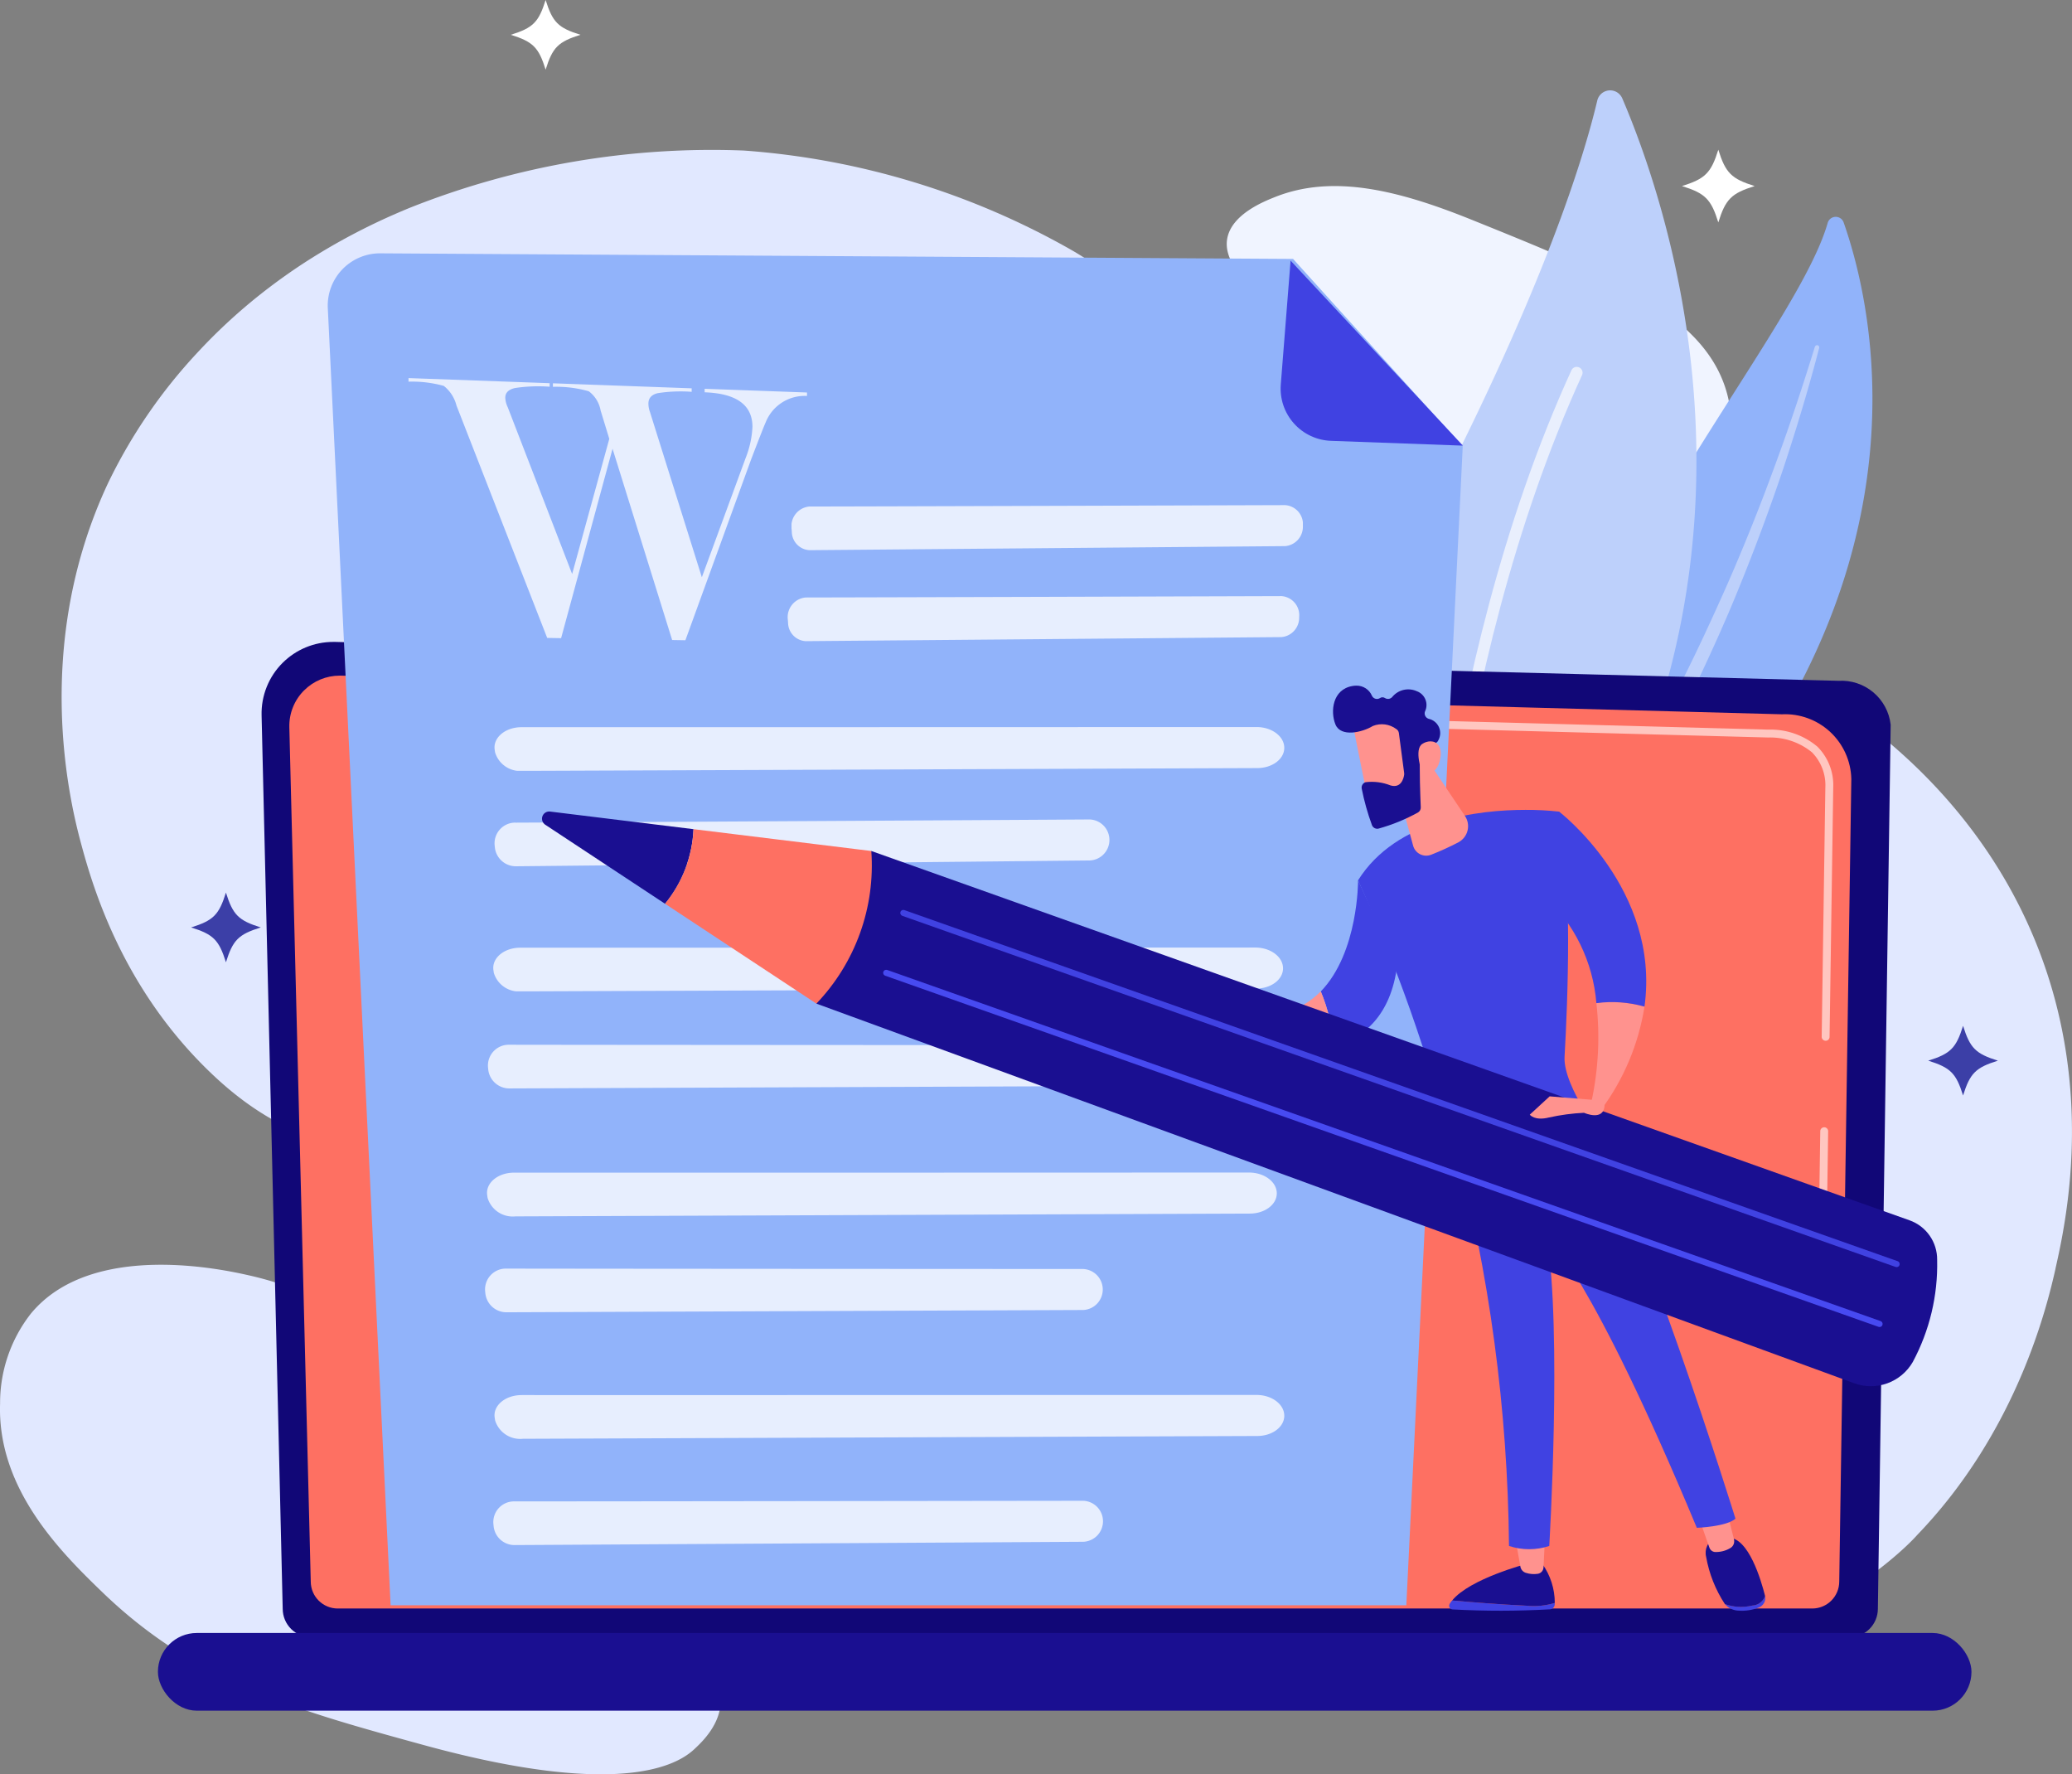 <svg xmlns="http://www.w3.org/2000/svg" xmlns:xlink="http://www.w3.org/1999/xlink" width="195.614" height="167.47" viewBox="0 0 195.614 167.47">
  <rect x="0" y="0" width="195.614" height="167.47" fill="#808080" stroke="none"/>
  <defs>
    <clipPath id="clip-path">
      <rect id="Rectángulo_340404" data-name="Rectángulo 340404" width="171.214" height="152.943" fill="none"/>
    </clipPath>
    <clipPath id="clip-path-3">
      <path id="Trazado_605380" data-name="Trazado 605380" d="M2005.868,435.646c-13.165,28.773-14.223,63.29-14.232,63.636a.552.552,0,1,0,1.1.029c.009-.343,1.064-34.643,14.133-63.206a.552.552,0,0,0-1-.459" transform="translate(-1991.636 -435.324)" fill="none"/>
    </clipPath>
    <linearGradient id="linear-gradient" x1="-7.757" y1="1.966" x2="-7.753" y2="1.966" gradientUnits="objectBoundingBox">
      <stop offset="0" stop-color="#dae3fe"/>
      <stop offset="1" stop-color="#e9effd"/>
    </linearGradient>
    <clipPath id="clip-path-4">
      <path id="Trazado_605381" data-name="Trazado 605381" d="M165.434,871.58a6.76,6.76,0,0,0-1.987,4.948l1.994,84.347a2.692,2.692,0,0,0,2.686,2.683H313.352a2.692,2.692,0,0,0,2.686-2.683l1.208-83.457a4.677,4.677,0,0,0-4.925-4.14l-141.93-3.672-.176,0a6.773,6.773,0,0,0-4.782,1.976" transform="translate(-163.445 -869.604)" fill="none"/>
    </clipPath>
    <linearGradient id="linear-gradient-2" x1="0.007" y1="0.891" x2="0.007" y2="0.891" gradientUnits="objectBoundingBox">
      <stop offset="0" stop-color="#09005d"/>
      <stop offset="1" stop-color="#1a0f91"/>
    </linearGradient>
    <clipPath id="clip-path-5">
      <path id="Trazado_605382" data-name="Trazado 605382" d="M208.659,924.151a4.751,4.751,0,0,0-1.4,3.481l2.023,80.646a2.548,2.548,0,0,0,2.541,2.541H351.043a2.548,2.548,0,0,0,2.541-2.541l1.14-75.763a6.253,6.253,0,0,0-6.555-6.1l-136.027-3.649-.128,0a4.751,4.751,0,0,0-3.355,1.388" transform="translate(-207.261 -922.763)" fill="none"/>
    </clipPath>
    <linearGradient id="linear-gradient-3" x1="-0.002" y1="0.863" x2="-0.001" y2="0.863" gradientUnits="objectBoundingBox">
      <stop offset="0" stop-color="#ff928e"/>
      <stop offset="1" stop-color="#fe7062"/>
    </linearGradient>
    <clipPath id="clip-path-7">
      <rect id="Rectángulo_340362" data-name="Rectángulo 340362" width="49.96" height="45.592" fill="none"/>
    </clipPath>
    <clipPath id="clip-path-8">
      <rect id="Rectángulo_340365" data-name="Rectángulo 340365" width="171.214" height="7.333" rx="3.666" fill="none"/>
    </clipPath>
    <linearGradient id="linear-gradient-4" x1="-1.299" y1="0.522" x2="-1.298" y2="0.522" xlink:href="#linear-gradient-2"/>
    <clipPath id="clip-path-10">
      <path id="Trazado_605386" data-name="Trazado 605386" d="M1770.475,280.21a4.933,4.933,0,0,0,4.744,5.318l12.451.453L1771.4,268.519Z" transform="translate(-1770.459 -268.519)" fill="none"/>
    </clipPath>
    <linearGradient id="linear-gradient-5" x1="-4.145" y1="5.7" x2="-4.143" y2="5.7" gradientUnits="objectBoundingBox">
      <stop offset="0" stop-color="#4f52ff"/>
      <stop offset="1" stop-color="#4042e2"/>
    </linearGradient>
    <clipPath id="clip-path-12">
      <rect id="Rectángulo_340368" data-name="Rectángulo 340368" width="48.278" height="4.252" fill="none"/>
    </clipPath>
    <clipPath id="clip-path-13">
      <rect id="Rectángulo_340369" data-name="Rectángulo 340369" width="48.279" height="4.253" fill="none"/>
    </clipPath>
    <clipPath id="clip-path-14">
      <rect id="Rectángulo_340370" data-name="Rectángulo 340370" width="74.561" height="4.136" fill="none"/>
    </clipPath>
    <clipPath id="clip-path-15">
      <rect id="Rectángulo_340371" data-name="Rectángulo 340371" width="58.038" height="4.418" fill="none"/>
    </clipPath>
    <clipPath id="clip-path-17">
      <rect id="Rectángulo_340373" data-name="Rectángulo 340373" width="58.312" height="4.122" fill="none"/>
    </clipPath>
    <clipPath id="clip-path-18">
      <rect id="Rectángulo_340374" data-name="Rectángulo 340374" width="74.561" height="4.135" fill="none"/>
    </clipPath>
    <clipPath id="clip-path-19">
      <rect id="Rectángulo_340375" data-name="Rectángulo 340375" width="58.312" height="4.123" fill="none"/>
    </clipPath>
    <clipPath id="clip-path-21">
      <rect id="Rectángulo_340377" data-name="Rectángulo 340377" width="57.576" height="4.181" fill="none"/>
    </clipPath>
    <clipPath id="clip-path-22">
      <rect id="Rectángulo_340378" data-name="Rectángulo 340378" width="37.623" height="24.743" fill="none"/>
    </clipPath>
    <clipPath id="clip-path-23">
      <path id="Trazado_605398" data-name="Trazado 605398" d="M2036.262,2381.319a.344.344,0,0,0,.28.517,82.032,82.032,0,0,0,9.181-.009.483.483,0,0,0,.459-.457c0-.046,0-.1,0-.148a6.756,6.756,0,0,1-2.68.262c-2.338-.1-5.3-.343-7.012-.49a2.833,2.833,0,0,0-.233.325" transform="translate(-2036.214 -2380.994)" fill="none"/>
    </clipPath>
    <linearGradient id="linear-gradient-6" x1="-12.112" y1="9.632" x2="-12.106" y2="9.632" xlink:href="#linear-gradient-5"/>
    <clipPath id="clip-path-24">
      <path id="Trazado_605399" data-name="Trazado 605399" d="M2047.93,2323.363s-5.332,1.389-7.012,3.45c1.709.148,4.674.388,7.012.491a6.759,6.759,0,0,0,2.68-.262,6.318,6.318,0,0,0-1.175-3.678Z" transform="translate(-2040.918 -2323.363)" fill="none"/>
    </clipPath>
    <linearGradient id="linear-gradient-7" x1="-12.592" y1="3.46" x2="-12.586" y2="3.46" xlink:href="#linear-gradient-2"/>
    <clipPath id="clip-path-25">
      <path id="Trazado_605400" data-name="Trazado 605400" d="M2140.5,2282.3l.487,2.715a.754.754,0,0,0,.506.579,2.484,2.484,0,0,0,1.131.094.637.637,0,0,0,.544-.6l.141-2.788Z" transform="translate(-2140.504 -2282.298)" fill="none"/>
    </clipPath>
    <linearGradient id="linear-gradient-8" x1="-29.53" y1="3.789" x2="-29.516" y2="3.789" gradientUnits="objectBoundingBox">
      <stop offset="0" stop-color="#febbba"/>
      <stop offset="1" stop-color="#ff928e"/>
    </linearGradient>
    <clipPath id="clip-path-26">
      <path id="Trazado_605401" data-name="Trazado 605401" d="M2473.676,2374.707a4.521,4.521,0,0,1-2.577-.136l0,.006a1.786,1.786,0,0,0,1.347.621,4.246,4.246,0,0,0,1.8-.281.963.963,0,0,0,.649-1.1l0-.011a1.352,1.352,0,0,1-1.217.9" transform="translate(-2471.098 -2373.807)" fill="none"/>
    </clipPath>
    <linearGradient id="linear-gradient-9" x1="-37.874" y1="7.672" x2="-37.858" y2="7.672" xlink:href="#linear-gradient-5"/>
    <clipPath id="clip-path-27">
      <path id="Trazado_605402" data-name="Trazado 605402" d="M2442.909,2282h-1.242a1.567,1.567,0,0,0-.856,1.8,11.864,11.864,0,0,0,1.772,4.464,4.524,4.524,0,0,0,2.578.136,1.353,1.353,0,0,0,1.217-.9c-.387-1.538-1.565-5.5-3.441-5.5h-.028" transform="translate(-2440.768 -2281.995)" fill="none"/>
    </clipPath>
    <linearGradient id="linear-gradient-10" x1="-24.966" y1="2.485" x2="-24.956" y2="2.485" xlink:href="#linear-gradient-2"/>
    <clipPath id="clip-path-28">
      <path id="Trazado_605403" data-name="Trazado 605403" d="M2429.685,2239.4l1.013,2.886a.622.622,0,0,0,.507.415,2.648,2.648,0,0,0,1.428-.346.745.745,0,0,0,.387-.844l-.69-2.743Z" transform="translate(-2429.685 -2238.764)" fill="none"/>
    </clipPath>
    <linearGradient id="linear-gradient-11" x1="-28.268" y1="3.728" x2="-28.256" y2="3.728" xlink:href="#linear-gradient-8"/>
    <clipPath id="clip-path-29">
      <path id="Trazado_605404" data-name="Trazado 605404" d="M2044.8,1604.015a155.4,155.4,0,0,1,5.134,38.161,6.032,6.032,0,0,0,3.8,0s1.217-20.161-.234-29.268c0,0,4.112,3.428,14.165,27.555,0,0,2.791-.1,3.649-.861,0,0-9.26-29.867-14.923-39-1.18.933-4.793,3.258-11.587,3.411" transform="translate(-2044.796 -1600.604)" fill="none"/>
    </clipPath>
    <linearGradient id="linear-gradient-12" x1="-2.226" y1="1.335" x2="-2.225" y2="1.335" xlink:href="#linear-gradient-5"/>
    <clipPath id="clip-path-30">
      <path id="Trazado_605405" data-name="Trazado 605405" d="M1892.516,1141.033a152,152,0,0,1,8.754,24.783.778.778,0,0,0,.783.582,30.281,30.281,0,0,0,11.56-3.205.436.436,0,0,0,.176-.614c-.83-1.392-1.858-3.433-1.773-4.9.3-5.237.764-16.718-.522-23.132a27.043,27.043,0,0,0-3.173-.165c-4.391,0-12.186.876-15.806,6.656" transform="translate(-1892.516 -1134.377)" fill="none"/>
    </clipPath>
    <linearGradient id="linear-gradient-13" x1="-2.744" y1="2.356" x2="-2.743" y2="2.356" xlink:href="#linear-gradient-5"/>
    <clipPath id="clip-path-31">
      <path id="Trazado_605406" data-name="Trazado 605406" d="M2108.936,1730.269a.322.322,0,0,0,.15.43,9.63,9.63,0,0,1,3.716,3.215.322.322,0,0,0,.55-.335,10.1,10.1,0,0,0-3.986-3.46.322.322,0,0,0-.43.15" transform="translate(-2108.904 -1730.087)" fill="none"/>
    </clipPath>
    <linearGradient id="linear-gradient-14" x1="-21.348" y1="8.943" x2="-21.338" y2="8.943" gradientUnits="objectBoundingBox">
      <stop offset="0" stop-color="#53d8ff"/>
      <stop offset="1" stop-color="#3840f7"/>
    </linearGradient>
    <clipPath id="clip-path-32">
      <path id="Trazado_605407" data-name="Trazado 605407" d="M2261.155,1437.323a28.661,28.661,0,0,1-.462,9.28l.928.757a22.069,22.069,0,0,0,4.075-9.71,13.482,13.482,0,0,0-3.2-.446,7.04,7.04,0,0,0-1.341.119" transform="translate(-2260.693 -1437.204)" fill="none"/>
    </clipPath>
    <linearGradient id="linear-gradient-15" x1="-12.123" y1="6.4" x2="-12.117" y2="6.4" xlink:href="#linear-gradient-8"/>
    <clipPath id="clip-path-33">
      <path id="Trazado_605408" data-name="Trazado 605408" d="M2185.53,1145.054a15.53,15.53,0,0,1,4.962,10.168,11.105,11.105,0,0,1,4.541.327c1.531-11.074-8.066-18.41-8.066-18.41Z" transform="translate(-2185.53 -1137.139)" fill="none"/>
    </clipPath>
    <linearGradient id="linear-gradient-16" x1="-5.953" y1="4.208" x2="-5.95" y2="4.208" xlink:href="#linear-gradient-5"/>
    <clipPath id="clip-path-34">
      <path id="Trazado_605409" data-name="Trazado 605409" d="M1833.784,1256.044a16.929,16.929,0,0,1,1.244,5.2c2.79-.8,5.377-2.881,5.976-7.7l-3.7-7.978s.049,6.8-3.516,10.481" transform="translate(-1833.784 -1245.563)" fill="none"/>
    </clipPath>
    <linearGradient id="linear-gradient-17" x1="-6.345" y1="4.982" x2="-6.341" y2="4.982" xlink:href="#linear-gradient-5"/>
    <clipPath id="clip-path-35">
      <path id="Trazado_605410" data-name="Trazado 605410" d="M1698.712,1422.872l-1.375.243s1.969,5.6,9.413,2.713a16.93,16.93,0,0,0-1.244-5.2,7.8,7.8,0,0,1-6.793,2.24" transform="translate(-1697.336 -1420.632)" fill="none"/>
    </clipPath>
    <linearGradient id="linear-gradient-18" x1="-10.795" y1="8.398" x2="-10.789" y2="8.398" xlink:href="#linear-gradient-8"/>
    <clipPath id="clip-path-36">
      <path id="Trazado_605411" data-name="Trazado 605411" d="M1949.527,1053.2l1.789,6.574a1.279,1.279,0,0,0,1.71.851,25.937,25.937,0,0,0,2.578-1.177,1.723,1.723,0,0,0,.608-2.477l-3.718-5.544Z" transform="translate(-1949.527 -1051.423)" fill="none"/>
    </clipPath>
    <linearGradient id="linear-gradient-19" x1="-15.972" y1="9.451" x2="-15.963" y2="9.451" xlink:href="#linear-gradient-8"/>
    <clipPath id="clip-path-37">
      <path id="Trazado_605412" data-name="Trazado 605412" d="M1884.169,981.031c-.016.113,1.492,7.5,1.492,7.5l4.2-.951-.389-7.216a15.1,15.1,0,0,0-3.05-.391c-1.115,0-2.135.232-2.254,1.055" transform="translate(-1884.169 -979.976)" fill="none"/>
    </clipPath>
    <linearGradient id="linear-gradient-20" x1="-12.163" y1="9.28" x2="-12.157" y2="9.28" xlink:href="#linear-gradient-8"/>
    <clipPath id="clip-path-38">
      <path id="Trazado_605413" data-name="Trazado 605413" d="M1854.959,938.648c-1.883.322-2.1,2.409-1.6,3.631s2.518.757,3.531.141a2.279,2.279,0,0,1,2.206.285.528.528,0,0,1,.25.384l.5,3.783a.523.523,0,0,1,0,.145c-.042.3-.263,1.306-1.282,1.017a4.794,4.794,0,0,0-2.358-.308.532.532,0,0,0-.367.616,23.028,23.028,0,0,0,.967,3.443.532.532,0,0,0,.646.314,17.182,17.182,0,0,0,3.7-1.515.533.533,0,0,0,.26-.48c-.04-.955-.152-3.858-.058-4.672.088-.764,1.026-1.221,1.433-1.385a.524.524,0,0,0,.291-.293,1.382,1.382,0,0,0-.929-2.014.534.534,0,0,1-.338-.69,1.384,1.384,0,0,0-.776-1.913,1.953,1.953,0,0,0-2.33.562.533.533,0,0,1-.679.08.422.422,0,0,0-.48.016.525.525,0,0,1-.743-.225,1.563,1.563,0,0,0-1.463-.956,2.284,2.284,0,0,0-.386.034" transform="translate(-1853.13 -938.614)" fill="none"/>
    </clipPath>
    <linearGradient id="linear-gradient-21" x1="-7.261" y1="7.699" x2="-7.257" y2="7.699" xlink:href="#linear-gradient-2"/>
    <clipPath id="clip-path-39">
      <path id="Trazado_605414" data-name="Trazado 605414" d="M1988.142,1026.614c-.8.531-.021,2.7-.021,2.7s1.412.57,1.735-1.383c.181-1.1-.339-1.562-.94-1.562a1.417,1.417,0,0,0-.774.247" transform="translate(-1987.783 -1026.367)" fill="none"/>
    </clipPath>
    <linearGradient id="linear-gradient-22" x1="-27.762" y1="20.783" x2="-27.747" y2="20.783" xlink:href="#linear-gradient-8"/>
    <clipPath id="clip-path-40">
      <path id="Trazado_605415" data-name="Trazado 605415" d="M1658.669,1424.445c-.388.1-.7.866-.892,1.463a.9.9,0,0,0,.437,1.068c.786.422,2.069,1.034,2.444.741,1.491-1.164-1.15-3.28-1.914-3.279a.314.314,0,0,0-.075.008" transform="translate(-1657.735 -1424.437)" fill="none"/>
    </clipPath>
    <linearGradient id="linear-gradient-23" x1="-22.022" y1="18.941" x2="-22.008" y2="18.941" xlink:href="#linear-gradient-8"/>
    <clipPath id="clip-path-41">
      <path id="Trazado_605416" data-name="Trazado 605416" d="M1038.357,1213.708l97.986,35.835a4.57,4.57,0,0,0,5.519-2,19.437,19.437,0,0,0,2.306-9.644,3.914,3.914,0,0,0-2.605-3.737l-98.02-34.861Z" transform="translate(-1038.357 -1199.303)" fill="none"/>
    </clipPath>
    <linearGradient id="linear-gradient-24" x1="-0.611" y1="0.982" x2="-0.61" y2="0.982" xlink:href="#linear-gradient-2"/>
    <clipPath id="clip-path-42">
      <path id="Trazado_605417" data-name="Trazado 605417" d="M605.971,1138.266l11.307,7.459a11.9,11.9,0,0,0,2.69-7.04l-13.54-1.662a.735.735,0,0,0-.093-.006.681.681,0,0,0-.365,1.249" transform="translate(-605.663 -1137.017)" fill="none"/>
    </clipPath>
    <linearGradient id="linear-gradient-25" x1="-2.183" y1="5.318" x2="-2.179" y2="5.318" xlink:href="#linear-gradient-2"/>
    <clipPath id="clip-path-43">
      <path id="Trazado_605418" data-name="Trazado 605418" d="M799.682,1171.921l14.289,9.426a18.864,18.864,0,0,0,5.186-14.405l-16.785-2.061a11.9,11.9,0,0,1-2.69,7.04" transform="translate(-799.682 -1164.881)" fill="none"/>
    </clipPath>
    <linearGradient id="linear-gradient-26" x1="-1.738" y1="3.404" x2="-1.735" y2="3.404" xlink:href="#linear-gradient-3"/>
    <clipPath id="clip-path-44">
      <path id="Trazado_605419" data-name="Trazado 605419" d="M1170.715,1292.372a.288.288,0,0,0,.176.368l93.779,33.142a.288.288,0,0,0,.192-.543l-93.779-33.142a.3.3,0,0,0-.1-.016.287.287,0,0,0-.271.192" transform="translate(-1170.699 -1292.18)" fill="none"/>
    </clipPath>
    <linearGradient id="linear-gradient-27" x1="-0.786" y1="1.152" x2="-0.785" y2="1.152" xlink:href="#linear-gradient-5"/>
    <clipPath id="clip-path-45">
      <path id="Trazado_605420" data-name="Trazado 605420" d="M1143.692,1386.769a.288.288,0,0,0,.176.368l93.779,33.142a.288.288,0,1,0,.192-.543l-93.779-33.142a.287.287,0,0,0-.367.175" transform="translate(-1143.676 -1386.577)" fill="none"/>
    </clipPath>
    <linearGradient id="linear-gradient-28" x1="-0.768" y1="1.09" x2="-0.768" y2="1.09" xlink:href="#linear-gradient-5"/>
    <clipPath id="clip-path-46">
      <path id="Trazado_605421" data-name="Trazado 605421" d="M2163.381,1587.84s.444.614,1.832.261a19.875,19.875,0,0,1,3.288-.439s1.916.864,1.939-.752l-.851-.446-4.332-.353Z" transform="translate(-2163.381 -1586.11)" fill="none"/>
    </clipPath>
    <linearGradient id="linear-gradient-29" x1="-20.007" y1="8.746" x2="-19.997" y2="8.746" xlink:href="#linear-gradient-8"/>
  </defs>
  <g id="Grupo_988579" data-name="Grupo 988579" transform="translate(4078.46 6480)">
    <g id="Grupo_986221" data-name="Grupo 986221" transform="translate(-4078.46 -6480)">
      <path id="Trazado_604161" data-name="Trazado 604161" d="M298.155,105.608c-.8,3.553-3.622,15.339-13.056,25.141,0,0-21.091,24.54-76.449,12.894-9.653-2.031-15.946-3.55-23.685-7.931-20.292-11.488-18.2-25.121-38.775-36.681-10.292-5.783-15.25-4.929-22.838-12.522-8-8-10.621-17.353-11.653-21.2-1.235-4.607-4.38-18.938,2.59-33.827a49.532,49.532,0,0,1,8.416-12.3,52.582,52.582,0,0,1,6.793-6.166q1.833-1.394,3.725-2.6a59.842,59.842,0,0,1,8.49-4.483q.515-.223,1.03-.434A77.141,77.141,0,0,1,174.337.08a73.206,73.206,0,0,1,30.914,9.387c6.743,3.864,8.559,8.487,20.617,17.8a131.839,131.839,0,0,0,13.8,9.713c17.048,10.12,23.4,6.177,36.255,14.243,3.353,2.1,14.227,9.132,20.07,22.875,5.943,13.979,3.227,26.787,2.158,31.507" transform="translate(-104.095 14.131)" fill="#e1e8ff"/>
      <path id="Trazado_604162" data-name="Trazado 604162" d="M49.587,2008c3.029,4.095,3.267,5.639,6.636,9.064,6.036,6.135,11.8,7.8,11.815,11.815.01,2.233-1.766,3.908-2.428,4.532-1.148,1.082-5.951,5.052-25.573-.324-12.038-3.3-21.521-5.9-30.36-14.424-3.911-3.773-9.942-9.747-9.668-17.813a13.678,13.678,0,0,1,2.912-8.5c5.776-6.984,18.472-4.08,20.582-3.606,14.193,3.187,23.387,15.615,26.083,19.259" transform="translate(-0.001 -1868.365)" fill="#e1e8ff"/>
      <path id="Trazado_604163" data-name="Trazado 604163" d="M2190.554,75.093c14.071,13.639,15.267,14.534,17.187,15.8a46.763,46.763,0,0,0,10.231,5.444c4.683,1.632,9.27,3.23,12.735,1.106,3.658-2.242,5.058-7.882,4.208-12.238-1.572-8.062-10.854-11.809-24.292-17.232-6.918-2.792-13.089-4.33-18.559-2.158-1.066.423-4.128,1.639-4.532,3.938-.355,2.02,1.517,3.883,3.021,5.341" transform="translate(-2071.673 -47.225)" fill="#f0f4ff"/>
      <path id="Trazado_604164" data-name="Trazado 604164" d="M2686.421,350.69c3.459,1.077,4.332,1.95,5.408,5.409,1.077-3.459,1.95-4.332,5.409-5.409-3.458-1.077-4.332-1.95-5.409-5.409-1.077,3.459-1.949,4.332-5.408,5.409" transform="translate(-2544.188 -312.869)" fill="#fce2c2"/>
      <path id="Trazado_604165" data-name="Trazado 604165" d="M484.245,929.352c3.758,1.17,4.707,2.119,5.877,5.877,1.17-3.758,2.119-4.707,5.877-5.877-3.758-1.17-4.707-2.119-5.877-5.877-1.17,3.758-2.119,4.707-5.877,5.877" transform="translate(-458.607 -860.45)" fill="#fff"/>
      <path id="Trazado_604166" data-name="Trazado 604166" d="M189.661,1327.676c2.1.655,2.633,1.185,3.288,3.288.655-2.1,1.186-2.634,3.288-3.288-2.1-.655-2.633-1.186-3.288-3.288-.655,2.1-1.185,2.633-3.288,3.288" transform="translate(-171.619 -1240.137)" fill="#3c3fa7"/>
      <path id="Trazado_604226" data-name="Trazado 604226" d="M189.661,1327.676c2.1.655,2.633,1.185,3.288,3.288.655-2.1,1.186-2.634,3.288-3.288-2.1-.655-2.633-1.186-3.288-3.288-.655,2.1-1.185,2.633-3.288,3.288" transform="translate(-75.619 -1202.137)" fill="#3c3fa7"/>
      <path id="Trazado_604227" data-name="Trazado 604227" d="M189.661,1327.676c2.1.655,2.633,1.185,3.288,3.288.655-2.1,1.186-2.634,3.288-3.288-2.1-.655-2.633-1.186-3.288-3.288-.655,2.1-1.185,2.633-3.288,3.288" transform="translate(-7.619 -1227.561)" fill="#3c3fa7"/>
      <path id="Trazado_604167" data-name="Trazado 604167" d="M3064.013,1058.5c2.1.655,2.634,1.186,3.288,3.288.655-2.1,1.186-2.633,3.289-3.288-2.1-.655-2.634-1.186-3.289-3.288-.655,2.1-1.185,2.633-3.288,3.288" transform="translate(-2901.79 -985.215)" fill="#fff"/>
      <path id="Trazado_604229" data-name="Trazado 604229" d="M3064.013,1058.5c2.1.655,2.634,1.186,3.288,3.288.655-2.1,1.186-2.633,3.289-3.288-2.1-.655-2.634-1.186-3.289-3.288-.655,2.1-1.185,2.633-3.288,3.288" transform="translate(-3015.79 -1055.215)" fill="#fff"/>
      <path id="Trazado_604230" data-name="Trazado 604230" d="M3064.013,1058.646c2.195.683,2.748,1.237,3.431,3.431.683-2.194,1.237-2.747,3.431-3.431-2.194-.683-2.748-1.237-3.431-3.431-.683,2.193-1.237,2.747-3.431,3.431" transform="translate(-2905.221 -1041.084)" fill="#fff"/>
      <path id="Trazado_604228" data-name="Trazado 604228" d="M3064.014,1060.685c3.5,1.09,4.381,1.972,5.47,5.469,1.089-3.5,1.972-4.38,5.471-5.469-3.5-1.089-4.381-1.972-5.471-5.47-1.089,3.5-1.971,4.381-5.47,5.47" transform="translate(-2972.972 -913.34)" fill="#fff"/>
    </g>
    <g id="Grupo_986222" data-name="Grupo 986222" transform="translate(-4063.551 -6471.474)">
      <g id="Grupo_986325" data-name="Grupo 986325" clip-path="url(#clip-path)">
        <g id="Grupo_986224" data-name="Grupo 986224" transform="translate(0 0)">
          <g id="Grupo_986223" data-name="Grupo 986223" clip-path="url(#clip-path)">
            <path id="Trazado_605377" data-name="Trazado 605377" d="M2123.644,200.063a.791.791,0,0,1,1.506-.036c2.578,7.35,7.316,27.81-8.573,51-19.935,29.093-19.357,43.791-14.9,54.892A39.134,39.134,0,0,1,2091.33,281.8c-2.4-37.12,28.554-68.624,32.314-81.734" transform="translate(-1966.003 -187.554)" fill="#91b3fa"/>
            <path id="Trazado_605378" data-name="Trazado 605378" d="M2170.691,402.022c-1.168,3.786-2.41,7.546-3.787,11.256q-2.036,5.574-4.409,11.012c-1.6,3.616-3.259,7.2-5.073,10.711-1.8,3.517-3.744,6.954-5.71,10.4-1.946,3.452-3.926,6.919-5.557,10.6a40.185,40.185,0,0,0-3.316,11.626c-.115,1.005-.213,2.016-.249,3.023-.055,1.007-.066,2.016-.059,3.025a41.665,41.665,0,0,0,4.05,17.576.766.766,0,0,0,1.4-.627v0c-.388-.9-.766-1.8-1.1-2.712-.175-.455-.33-.916-.494-1.374-.146-.464-.31-.922-.442-1.39a40.412,40.412,0,0,1-1.266-5.683,44.268,44.268,0,0,1-.161-11.63,38.6,38.6,0,0,1,1.151-5.694,43.743,43.743,0,0,1,1.98-5.487c1.557-3.586,3.488-7.033,5.41-10.5s3.82-6.969,5.575-10.541q1.323-2.675,2.551-5.4c.414-.9.811-1.817,1.208-2.728s.774-1.832,1.15-2.753q2.25-5.525,4.154-11.177c1.249-3.772,2.4-7.576,3.4-11.418a.205.205,0,0,0-.4-.112" transform="translate(-2014.261 -377.818)" fill="#bdd0fb"/>
            <path id="Trazado_605379" data-name="Trazado 605379" d="M1904.124,91.347a1.99,1.99,0,0,1-3.251-.591,60.687,60.687,0,0,1,2.109-52.075c10.382-20.224,14.089-32.177,15.4-37.72a1.248,1.248,0,0,1,2.362-.2c5.227,12.215,18.923,53.718-16.616,90.59" transform="translate(-1782.495 0.001)" fill="#bdd0fb"/>
          </g>
        </g>
        <g id="Grupo_986226" data-name="Grupo 986226" transform="translate(119.233 26.062)">
          <g id="Grupo_986225" data-name="Grupo 986225" clip-path="url(#clip-path-3)">
            <rect id="Rectángulo_340359" data-name="Rectángulo 340359" width="15.371" height="64.525" transform="translate(-0.008 0)" fill="url(#linear-gradient)"/>
          </g>
        </g>
        <g id="Grupo_986228" data-name="Grupo 986228" transform="translate(9.785 52.061)">
          <g id="Grupo_986227" data-name="Grupo 986227" clip-path="url(#clip-path-4)">
            <rect id="Rectángulo_340360" data-name="Rectángulo 340360" width="175.659" height="137.782" transform="translate(-28.228 9.395) rotate(-18.435)" fill="url(#linear-gradient-2)"/>
          </g>
        </g>
        <g id="Grupo_986230" data-name="Grupo 986230" transform="translate(12.408 55.243)">
          <g id="Grupo_986229" data-name="Grupo 986229" clip-path="url(#clip-path-5)">
            <rect id="Rectángulo_340361" data-name="Rectángulo 340361" width="171.635" height="147.744" transform="translate(-36.946 20.033) rotate(-28.488)" fill="url(#linear-gradient-3)"/>
          </g>
        </g>
        <g id="Grupo_986235" data-name="Grupo 986235" transform="translate(0 0)">
          <g id="Grupo_986234" data-name="Grupo 986234" clip-path="url(#clip-path)">
            <g id="Grupo_986233" data-name="Grupo 986233" transform="translate(108.204 59.173)" opacity="0.6">
              <g id="Grupo_986232" data-name="Grupo 986232">
                <g id="Grupo_986231" data-name="Grupo 986231" clip-path="url(#clip-path-7)">
                  <path id="Trazado_605383" data-name="Trazado 605383" d="M2620.4,1641.785h-.006a.372.372,0,0,1-.367-.378l.09-6.144a.372.372,0,0,1,.372-.367h.006a.372.372,0,0,1,.367.378l-.09,6.144a.372.372,0,0,1-.372.367" transform="translate(-2571.382 -1596.193)" fill="#fff"/>
                  <path id="Trazado_605384" data-name="Trazado 605384" d="M1856.655,1018.941h-.005a.372.372,0,0,1-.367-.378l.345-23.533a4.42,4.42,0,0,0-1.261-3.31,6.218,6.218,0,0,0-4.115-1.4l-43.477-1.166a.372.372,0,0,1-.362-.382.357.357,0,0,1,.382-.362l43.451,1.166a6.836,6.836,0,0,1,4.636,1.611,5.14,5.14,0,0,1,1.491,3.851l-.346,23.54a.372.372,0,0,1-.372.367" transform="translate(-1807.413 -988.406)" fill="#fff"/>
                </g>
              </g>
            </g>
          </g>
        </g>
        <g id="Grupo_986237" data-name="Grupo 986237" transform="translate(0 145.61)">
          <g id="Grupo_986236" data-name="Grupo 986236" clip-path="url(#clip-path-8)">
            <rect id="Rectángulo_340364" data-name="Rectángulo 340364" width="47.592" height="168.096" transform="translate(-1.684 6.923) rotate(-76.329)" fill="url(#linear-gradient-4)"/>
          </g>
        </g>
        <g id="Grupo_986239" data-name="Grupo 986239" transform="translate(0 0)">
          <g id="Grupo_986238" data-name="Grupo 986238" clip-path="url(#clip-path)">
            <path id="Trazado_605385" data-name="Trazado 605385" d="M358.948,257.538l-86.172-.528a4.933,4.933,0,0,0-4.957,5.177l5.928,122.43h95.894l5.324-109.385Z" transform="translate(-251.78 -241.624)" fill="#91b3fa"/>
          </g>
        </g>
        <g id="Grupo_986241" data-name="Grupo 986241" transform="translate(105.992 16.075)">
          <g id="Grupo_986240" data-name="Grupo 986240" clip-path="url(#clip-path-10)">
            <rect id="Rectángulo_340367" data-name="Rectángulo 340367" width="24.646" height="24.644" transform="matrix(0.68, -0.733, 0.733, 0.68, -8.912, 9.382)" fill="url(#linear-gradient-5)"/>
          </g>
        </g>
        <g id="Grupo_986276" data-name="Grupo 986276" transform="translate(0 0)">
          <g id="Grupo_986275" data-name="Grupo 986275" clip-path="url(#clip-path)">
            <g id="Grupo_986244" data-name="Grupo 986244" transform="translate(59.817 39.153)" opacity="0.78">
              <g id="Grupo_986243" data-name="Grupo 986243">
                <g id="Grupo_986242" data-name="Grupo 986242" clip-path="url(#clip-path-12)">
                  <path id="Trazado_605387" data-name="Trazado 605387" d="M1000.858,654.129c7.736-.012,37.432-.107,44.931-.131a1.807,1.807,0,0,1,1.659,1.992,1.831,1.831,0,0,1-1.677,1.877l-44.911.383a1.766,1.766,0,0,1-1.663-1.743l-.019-.252a1.866,1.866,0,0,1,1.68-2.127" transform="translate(-999.171 -653.998)" fill="#fff"/>
                </g>
              </g>
            </g>
            <g id="Grupo_986247" data-name="Grupo 986247" transform="translate(59.465 47.74)" opacity="0.78">
              <g id="Grupo_986246" data-name="Grupo 986246">
                <g id="Grupo_986245" data-name="Grupo 986245" clip-path="url(#clip-path-13)">
                  <path id="Trazado_605388" data-name="Trazado 605388" d="M994.967,797.573c7.736-.012,37.432-.107,44.931-.131a1.807,1.807,0,0,1,1.659,1.992,1.831,1.831,0,0,1-1.677,1.877l-44.911.383a1.766,1.766,0,0,1-1.663-1.743l-.019-.252a1.866,1.866,0,0,1,1.68-2.127" transform="translate(-993.28 -797.442)" fill="#fff"/>
                </g>
              </g>
            </g>
            <g id="Grupo_986250" data-name="Grupo 986250" transform="translate(31.777 60.098)" opacity="0.78">
              <g id="Grupo_986249" data-name="Grupo 986249">
                <g id="Grupo_986248" data-name="Grupo 986248" clip-path="url(#clip-path-14)">
                  <path id="Trazado_605389" data-name="Trazado 605389" d="M533.335,1003.863c11.947.008,57.81-.008,69.391-.012,1.461,0,2.647.9,2.62,2-.025,1.041-1.145,1.868-2.536,1.874l-69.352.264a2.477,2.477,0,0,1-2.619-1.748l-.037-.252c-.169-1.138,1.006-2.124,2.533-2.123" transform="translate(-530.786 -1003.851)" fill="#fff"/>
                </g>
              </g>
            </g>
            <g id="Grupo_986253" data-name="Grupo 986253" transform="translate(31.776 68.827)" opacity="0.78">
              <g id="Grupo_986252" data-name="Grupo 986252">
                <g id="Grupo_986251" data-name="Grupo 986251" clip-path="url(#clip-path-15)">
                  <path id="Trazado_605390" data-name="Trazado 605390" d="M532.779,1149.963c9.3-.04,45-.244,54.014-.3a1.937,1.937,0,1,1,.039,3.87l-53.985.547a1.991,1.991,0,0,1-2.027-1.737l-.027-.252a1.959,1.959,0,0,1,1.987-2.133" transform="translate(-530.781 -1149.667)" fill="#fff"/>
                </g>
              </g>
            </g>
            <g id="Grupo_986256" data-name="Grupo 986256" transform="translate(31.659 80.911)" opacity="0.78">
              <g id="Grupo_986255" data-name="Grupo 986255">
                <g id="Grupo_986254" data-name="Grupo 986254" clip-path="url(#clip-path-14)">
                  <path id="Trazado_605391" data-name="Trazado 605391" d="M531.372,1351.525c11.947.008,57.81-.008,69.391-.012,1.461,0,2.647.9,2.62,2-.025,1.041-1.145,1.868-2.536,1.874l-69.352.264a2.478,2.478,0,0,1-2.619-1.748l-.037-.252c-.169-1.139,1.006-2.124,2.533-2.123" transform="translate(-528.823 -1351.513)" fill="#fff"/>
                </g>
              </g>
            </g>
            <g id="Grupo_986259" data-name="Grupo 986259" transform="translate(31.151 90.086)" opacity="0.78">
              <g id="Grupo_986258" data-name="Grupo 986258">
                <g id="Grupo_986257" data-name="Grupo 986257" clip-path="url(#clip-path-17)">
                  <path id="Trazado_605392" data-name="Trazado 605392" d="M522.349,1504.769c9.343.017,45.212.034,54.269.038a1.937,1.937,0,1,1,.017,3.871l-54.242.214a2,2,0,0,1-2.026-1.75l-.026-.252a1.963,1.963,0,0,1,2.008-2.121" transform="translate(-520.33 -1504.769)" fill="#fff"/>
                </g>
              </g>
            </g>
            <g id="Grupo_986262" data-name="Grupo 986262" transform="translate(31.07 102.149)" opacity="0.78">
              <g id="Grupo_986261" data-name="Grupo 986261">
                <g id="Grupo_986260" data-name="Grupo 986260" clip-path="url(#clip-path-18)">
                  <path id="Trazado_605393" data-name="Trazado 605393" d="M521.533,1706.279c11.947.009,57.81-.008,69.391-.012,1.461,0,2.647.9,2.62,2-.025,1.041-1.145,1.868-2.536,1.874l-69.352.264a2.478,2.478,0,0,1-2.619-1.748L519,1708.4c-.169-1.138,1.006-2.124,2.533-2.123" transform="translate(-518.984 -1706.267)" fill="#fff"/>
                </g>
              </g>
            </g>
            <g id="Grupo_986265" data-name="Grupo 986265" transform="translate(30.88 111.216)" opacity="0.78">
              <g id="Grupo_986264" data-name="Grupo 986264">
                <g id="Grupo_986263" data-name="Grupo 986263" clip-path="url(#clip-path-19)">
                  <path id="Trazado_605394" data-name="Trazado 605394" d="M517.821,1857.714c9.343.017,45.212.034,54.269.038a1.937,1.937,0,1,1,.017,3.87l-54.242.214a2,2,0,0,1-2.026-1.75l-.026-.252a1.963,1.963,0,0,1,2.008-2.121" transform="translate(-515.802 -1857.714)" fill="#fff"/>
                </g>
              </g>
            </g>
            <g id="Grupo_986268" data-name="Grupo 986268" transform="translate(31.777 123.141)" opacity="0.78">
              <g id="Grupo_986267" data-name="Grupo 986267">
                <g id="Grupo_986266" data-name="Grupo 986266" clip-path="url(#clip-path-18)">
                  <path id="Trazado_605395" data-name="Trazado 605395" d="M533.335,2056.914c11.947.009,57.81-.008,69.391-.012,1.461,0,2.647.9,2.62,2-.025,1.04-1.145,1.868-2.536,1.874l-69.352.264a2.478,2.478,0,0,1-2.619-1.748l-.037-.252c-.169-1.138,1.006-2.124,2.533-2.123" transform="translate(-530.786 -2056.902)" fill="#fff"/>
                </g>
              </g>
            </g>
            <g id="Grupo_986271" data-name="Grupo 986271" transform="translate(31.659 133.13)" opacity="0.78">
              <g id="Grupo_986270" data-name="Grupo 986270">
                <g id="Grupo_986269" data-name="Grupo 986269" clip-path="url(#clip-path-21)">
                  <path id="Trazado_605396" data-name="Trazado 605396" d="M530.814,2223.818c9.225,0,44.641-.046,53.584-.058a1.936,1.936,0,1,1,.02,3.871l-53.557.31a1.98,1.98,0,0,1-2-1.746l-.026-.252a1.954,1.954,0,0,1,1.981-2.125" transform="translate(-528.823 -2223.76)" fill="#fff"/>
                </g>
              </g>
            </g>
            <g id="Grupo_986274" data-name="Grupo 986274" transform="translate(23.658 27.162)" opacity="0.78">
              <g id="Grupo_986273" data-name="Grupo 986273">
                <g id="Grupo_986272" data-name="Grupo 986272" clip-path="url(#clip-path-22)">
                  <path id="Trazado_605397" data-name="Trazado 605397" d="M414.434,460.379l-4.856,17.876-1.314-.022L399.7,456.3a3.41,3.41,0,0,0-1.2-1.855,11.24,11.24,0,0,0-3.329-.4v-.337l13.325.482v.333a14.7,14.7,0,0,0-3.276.124q-.914.21-.914.917a2.32,2.32,0,0,0,.234.9l6.079,15.738,3.507-12.759-.816-2.667a2.9,2.9,0,0,0-1.124-1.825,11.2,11.2,0,0,0-3.382-.419V454.2l13.1.474v.33a14.133,14.133,0,0,0-3.193.125q-.891.208-.891.982a2.331,2.331,0,0,0,.152.816l4.892,15.581,4.146-11.285a9.085,9.085,0,0,0,.632-2.905q0-3.107-4.514-3.269v-.33l9.664.349v.327a3.96,3.96,0,0,0-3.915,2.524q-.188.4-1.386,3.534l-6.179,17-1.251-.021Z" transform="translate(-395.171 -453.709)" fill="#fff"/>
                </g>
              </g>
            </g>
          </g>
        </g>
        <g id="Grupo_986278" data-name="Grupo 986278" transform="translate(121.902 142.543)">
          <g id="Grupo_986277" data-name="Grupo 986277" clip-path="url(#clip-path-23)">
            <rect id="Rectángulo_340380" data-name="Rectángulo 340380" width="10.058" height="1.08" transform="translate(-0.084)" fill="url(#linear-gradient-6)"/>
          </g>
        </g>
        <g id="Grupo_986280" data-name="Grupo 986280" transform="translate(122.184 139.093)">
          <g id="Grupo_986279" data-name="Grupo 986279" clip-path="url(#clip-path-24)">
            <rect id="Rectángulo_340381" data-name="Rectángulo 340381" width="9.703" height="4.003" transform="translate(0)" fill="url(#linear-gradient-7)"/>
          </g>
        </g>
        <g id="Grupo_986282" data-name="Grupo 986282" transform="translate(128.146 136.634)">
          <g id="Grupo_986281" data-name="Grupo 986281" clip-path="url(#clip-path-25)">
            <rect id="Rectángulo_340382" data-name="Rectángulo 340382" width="4.314" height="4.435" transform="translate(-1.654 1.252) rotate(-37.128)" fill="url(#linear-gradient-8)"/>
          </g>
        </g>
        <g id="Grupo_986284" data-name="Grupo 986284" transform="translate(147.937 142.113)">
          <g id="Grupo_986283" data-name="Grupo 986283" clip-path="url(#clip-path-26)">
            <rect id="Rectángulo_340383" data-name="Rectángulo 340383" width="3.906" height="1.412" fill="url(#linear-gradient-9)"/>
          </g>
        </g>
        <g id="Grupo_986286" data-name="Grupo 986286" transform="translate(146.121 136.616)">
          <g id="Grupo_986285" data-name="Grupo 986285" clip-path="url(#clip-path-27)">
            <rect id="Rectángulo_340384" data-name="Rectángulo 340384" width="5.844" height="6.569" transform="translate(-0.233 0)" fill="url(#linear-gradient-10)"/>
          </g>
        </g>
        <g id="Grupo_986288" data-name="Grupo 986288" transform="translate(145.458 134.028)">
          <g id="Grupo_986287" data-name="Grupo 986287" clip-path="url(#clip-path-28)">
            <rect id="Rectángulo_340385" data-name="Rectángulo 340385" width="5.116" height="5.241" transform="translate(-1.901 1.387) rotate(-36.113)" fill="url(#linear-gradient-11)"/>
          </g>
        </g>
        <g id="Grupo_986290" data-name="Grupo 986290" transform="translate(122.416 95.823)">
          <g id="Grupo_986289" data-name="Grupo 986289" clip-path="url(#clip-path-29)">
            <rect id="Rectángulo_340386" data-name="Rectángulo 340386" width="49.77" height="43.077" transform="translate(-17.354 33.245) rotate(-62.435)" fill="url(#linear-gradient-12)"/>
          </g>
        </g>
        <g id="Grupo_986292" data-name="Grupo 986292" transform="translate(113.299 67.912)">
          <g id="Grupo_986291" data-name="Grupo 986291" clip-path="url(#clip-path-30)">
            <rect id="Rectángulo_340387" data-name="Rectángulo 340387" width="38.222" height="37.176" transform="translate(-15.865 18.241) rotate(-48.985)" fill="url(#linear-gradient-13)"/>
          </g>
        </g>
        <g id="Grupo_986294" data-name="Grupo 986294" transform="translate(126.254 103.575)">
          <g id="Grupo_986293" data-name="Grupo 986293" clip-path="url(#clip-path-31)">
            <rect id="Rectángulo_340388" data-name="Rectángulo 340388" width="5.882" height="5.612" transform="translate(-1.638 0.796) rotate(-26.565)" fill="url(#linear-gradient-14)"/>
          </g>
        </g>
        <g id="Grupo_986296" data-name="Grupo 986296" transform="translate(135.341 86.041)">
          <g id="Grupo_986295" data-name="Grupo 986295" clip-path="url(#clip-path-32)">
            <rect id="Rectángulo_340389" data-name="Rectángulo 340389" width="10.92" height="10.479" transform="matrix(0.663, -0.749, 0.749, 0.663, -5.041, 5.692)" fill="url(#linear-gradient-15)"/>
          </g>
        </g>
        <g id="Grupo_986298" data-name="Grupo 986298" transform="translate(130.841 68.077)">
          <g id="Grupo_986297" data-name="Grupo 986297" clip-path="url(#clip-path-33)">
            <rect id="Rectángulo_340390" data-name="Rectángulo 340390" width="21.132" height="20.407" transform="matrix(0.656, -0.755, 0.755, 0.656, -9.116, 10.481)" fill="url(#linear-gradient-16)"/>
          </g>
        </g>
        <g id="Grupo_986300" data-name="Grupo 986300" transform="translate(109.783 74.568)">
          <g id="Grupo_986299" data-name="Grupo 986299" clip-path="url(#clip-path-34)">
            <rect id="Rectángulo_340391" data-name="Rectángulo 340391" width="16.567" height="15.736" transform="matrix(0.656, -0.755, 0.755, 0.656, -7.762, 8.925)" fill="url(#linear-gradient-17)"/>
          </g>
        </g>
        <g id="Grupo_986302" data-name="Grupo 986302" transform="translate(101.614 85.049)">
          <g id="Grupo_986301" data-name="Grupo 986301" clip-path="url(#clip-path-35)">
            <rect id="Rectángulo_340392" data-name="Rectángulo 340392" width="9.413" height="8.083" fill="url(#linear-gradient-18)"/>
          </g>
        </g>
        <g id="Grupo_986304" data-name="Grupo 986304" transform="translate(116.712 62.946)">
          <g id="Grupo_986303" data-name="Grupo 986303" clip-path="url(#clip-path-36)">
            <rect id="Rectángulo_340393" data-name="Rectángulo 340393" width="7.306" height="9.525" transform="matrix(1, -0.006, 0.006, 1, -0.055, 0)" fill="url(#linear-gradient-19)"/>
          </g>
        </g>
        <g id="Grupo_986306" data-name="Grupo 986306" transform="translate(112.8 58.668)">
          <g id="Grupo_986305" data-name="Grupo 986305" clip-path="url(#clip-path-37)">
            <rect id="Rectángulo_340394" data-name="Rectángulo 340394" width="9.132" height="10.251" transform="matrix(0.876, -0.483, 0.483, 0.876, -3.635, 1.996)" fill="url(#linear-gradient-20)"/>
          </g>
        </g>
        <g id="Grupo_986308" data-name="Grupo 986308" transform="translate(110.941 56.192)">
          <g id="Grupo_986307" data-name="Grupo 986307" clip-path="url(#clip-path-38)">
            <rect id="Rectángulo_340395" data-name="Rectángulo 340395" width="14.947" height="12.497" transform="translate(-2.184 13.286) rotate(-81.79)" fill="url(#linear-gradient-21)"/>
          </g>
        </g>
        <g id="Grupo_986310" data-name="Grupo 986310" transform="translate(119.003 61.446)">
          <g id="Grupo_986309" data-name="Grupo 986309" clip-path="url(#clip-path-39)">
            <rect id="Rectángulo_340396" data-name="Rectángulo 340396" width="4.243" height="4.424" transform="matrix(0.808, -0.589, 0.589, 0.808, -2.108, 1.217)" fill="url(#linear-gradient-22)"/>
          </g>
        </g>
        <g id="Grupo_986312" data-name="Grupo 986312" transform="translate(99.244 85.277)">
          <g id="Grupo_986311" data-name="Grupo 986311" clip-path="url(#clip-path-40)">
            <rect id="Rectángulo_340397" data-name="Rectángulo 340397" width="4.503" height="3.572" transform="translate(-0.089 0)" fill="url(#linear-gradient-23)"/>
          </g>
        </g>
        <g id="Grupo_986314" data-name="Grupo 986314" transform="translate(62.163 71.799)">
          <g id="Grupo_986313" data-name="Grupo 986313" clip-path="url(#clip-path-41)">
            <rect id="Rectángulo_340398" data-name="Rectángulo 340398" width="103.576" height="115.56" transform="matrix(0.589, -0.808, 0.808, 0.589, -24.283, 33.288)" fill="url(#linear-gradient-24)"/>
          </g>
        </g>
        <g id="Grupo_986316" data-name="Grupo 986316" transform="translate(36.259 68.07)">
          <g id="Grupo_986315" data-name="Grupo 986315" clip-path="url(#clip-path-42)">
            <rect id="Rectángulo_340399" data-name="Rectángulo 340399" width="16.132" height="16.71" transform="matrix(0.656, -0.755, 0.755, 0.656, -4.578, 4.96)" fill="url(#linear-gradient-25)"/>
          </g>
        </g>
        <g id="Grupo_986318" data-name="Grupo 986318" transform="translate(47.875 69.738)">
          <g id="Grupo_986317" data-name="Grupo 986317" clip-path="url(#clip-path-43)">
            <rect id="Rectángulo_340400" data-name="Rectángulo 340400" width="25.885" height="25.815" transform="translate(-8.23 8.008) rotate(-44.217)" fill="url(#linear-gradient-26)"/>
          </g>
        </g>
        <g id="Grupo_986320" data-name="Grupo 986320" transform="translate(70.086 77.359)">
          <g id="Grupo_986319" data-name="Grupo 986319" clip-path="url(#clip-path-44)">
            <rect id="Rectángulo_340401" data-name="Rectángulo 340401" width="91.191" height="90.018" transform="matrix(0.717, -0.697, 0.697, 0.717, -16.889, 16.399)" fill="url(#linear-gradient-27)"/>
          </g>
        </g>
        <g id="Grupo_986322" data-name="Grupo 986322" transform="translate(68.468 83.01)">
          <g id="Grupo_986321" data-name="Grupo 986321" clip-path="url(#clip-path-45)">
            <rect id="Rectángulo_340402" data-name="Rectángulo 340402" width="91.191" height="90.019" transform="matrix(0.717, -0.697, 0.697, 0.717, -16.89, 16.399)" fill="url(#linear-gradient-28)"/>
          </g>
        </g>
        <g id="Grupo_986324" data-name="Grupo 986324" transform="translate(129.515 94.956)">
          <g id="Grupo_986323" data-name="Grupo 986323" clip-path="url(#clip-path-46)">
            <rect id="Rectángulo_340403" data-name="Rectángulo 340403" width="6.488" height="6.886" transform="matrix(0.663, -0.749, 0.749, 0.663, -1.199, 1.353)" fill="url(#linear-gradient-29)"/>
          </g>
        </g>
      </g>
    </g>
  </g>
</svg>
